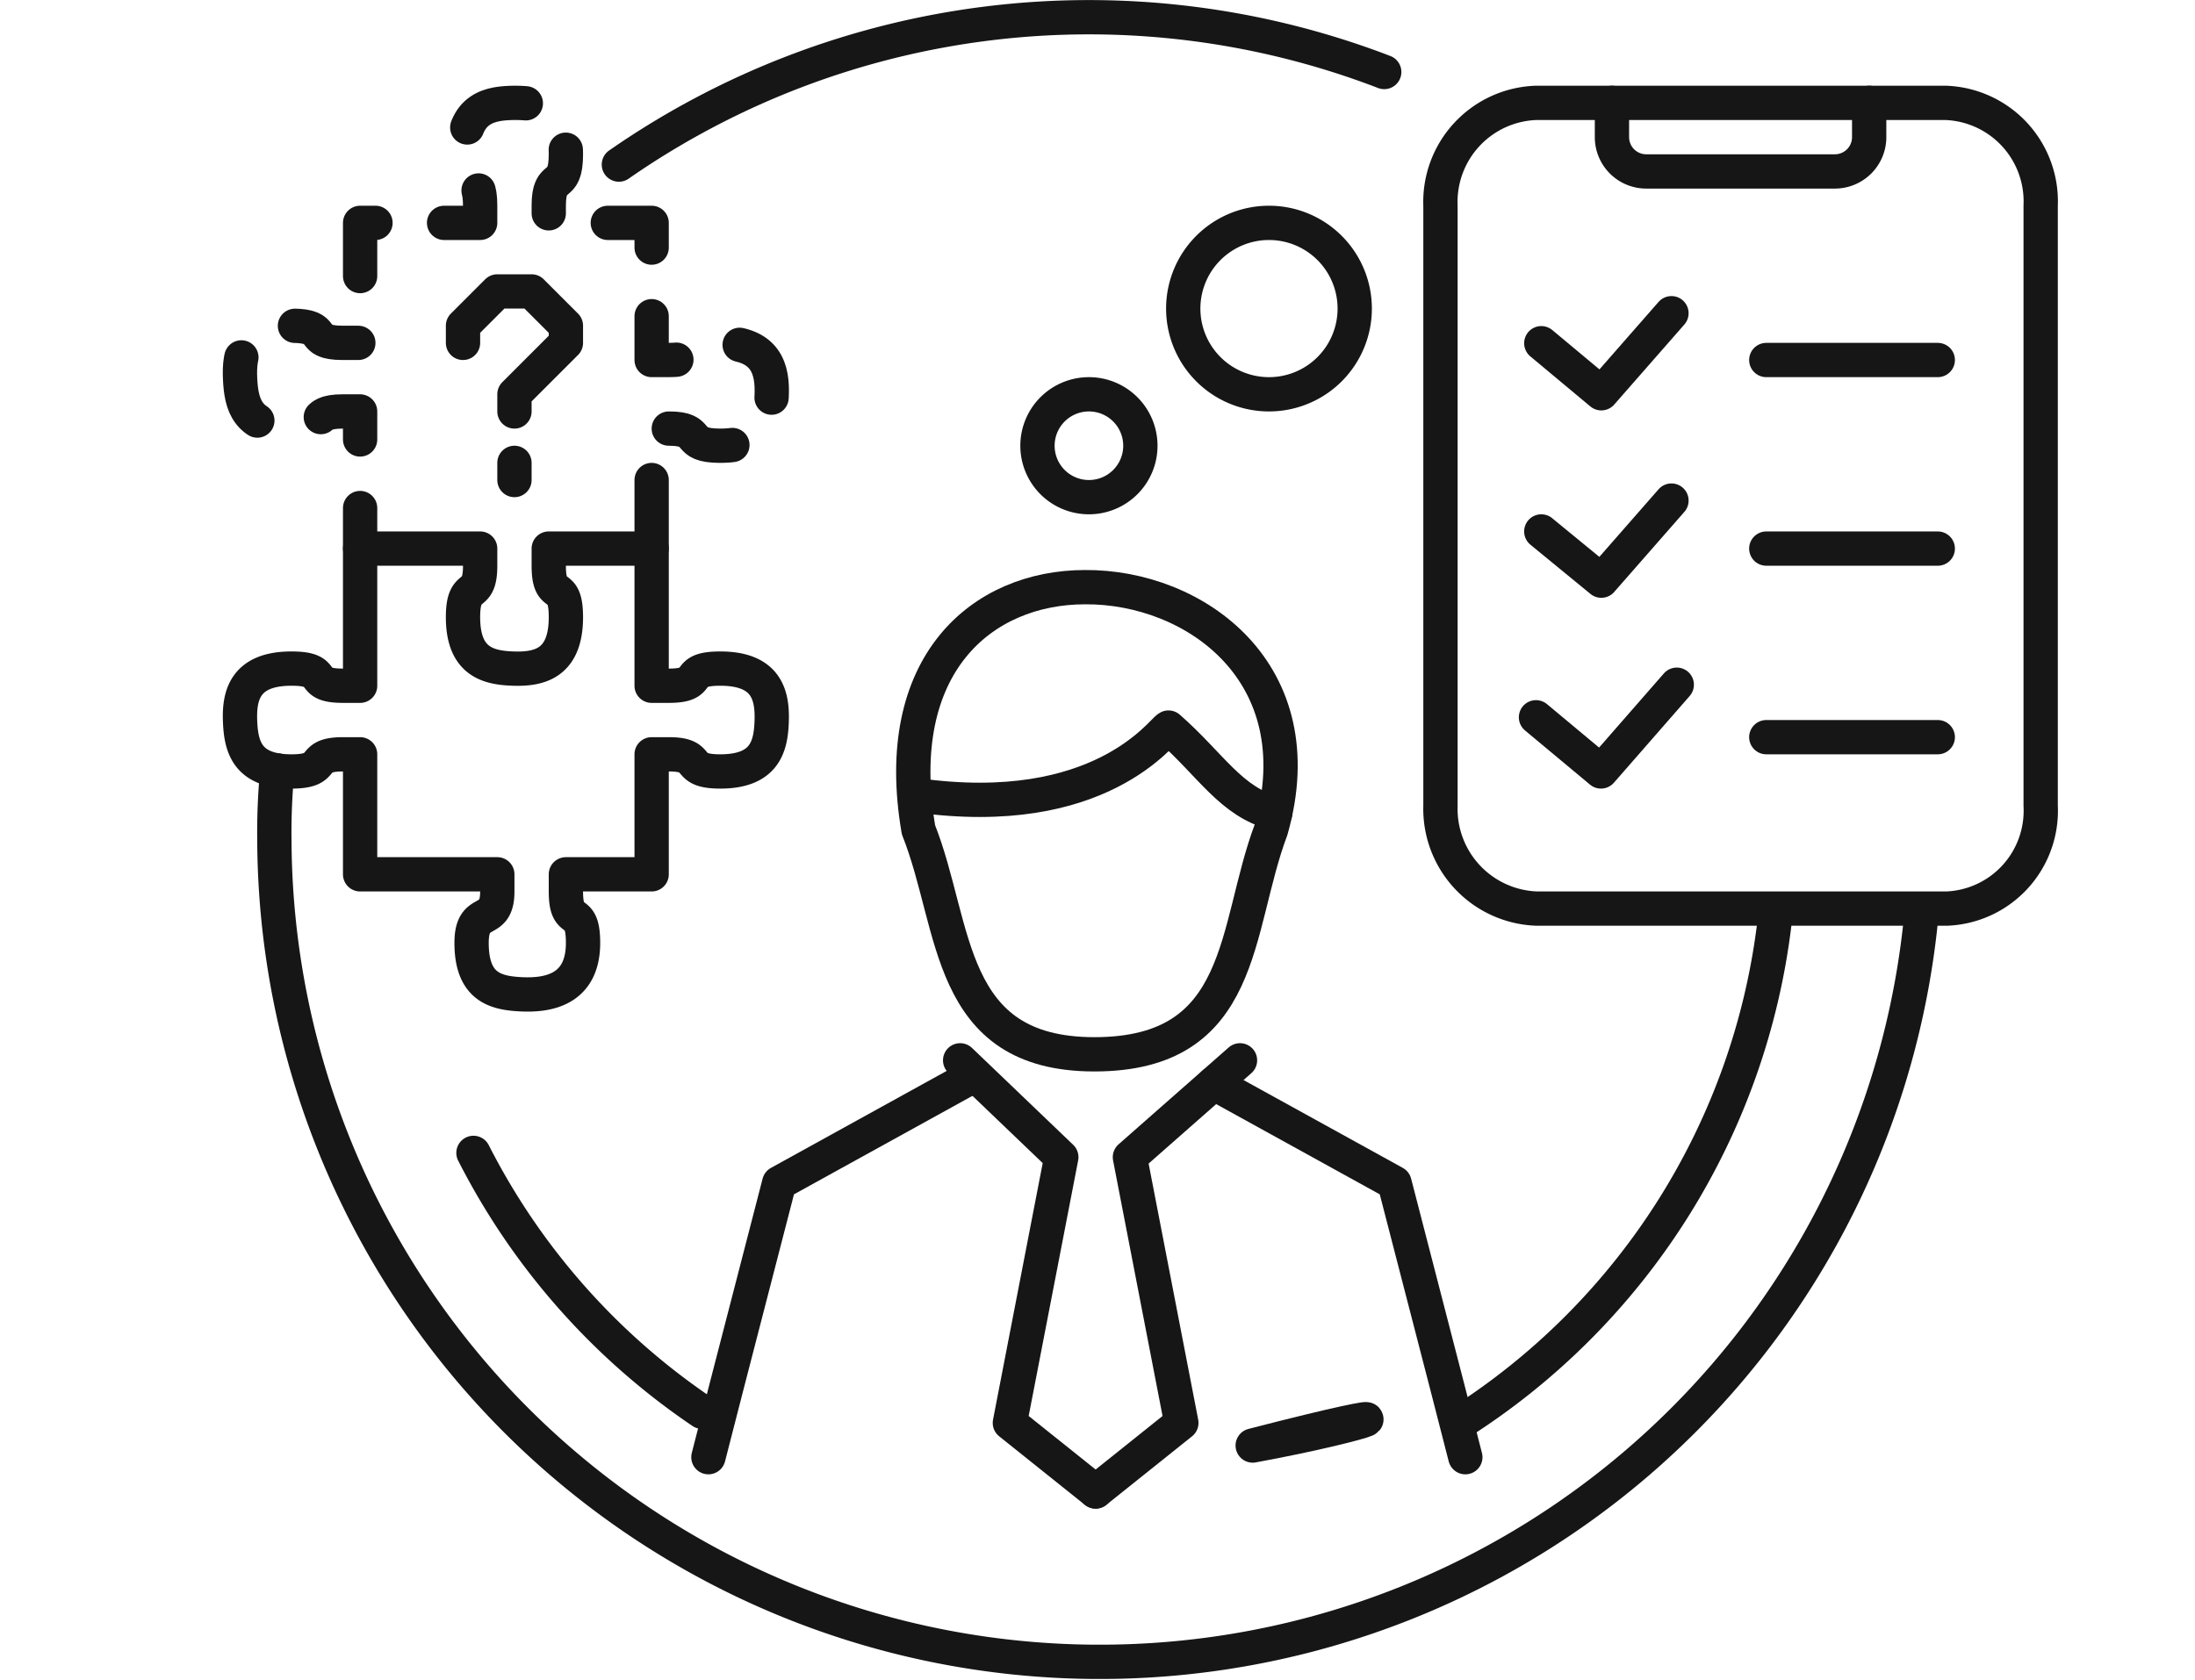 <svg id="Слой_1" data-name="Слой 1" xmlns="http://www.w3.org/2000/svg" width="128" height="98" viewBox="0 0 128 98"><title>ic_</title><rect width="128" height="98" style="fill:none"/><path d="M89.59,6h23.85A5.75,5.75,0,0,1,119,12V47a5.71,5.71,0,0,1-5.5,6H89.64A5.82,5.82,0,0,1,84,47V12a5.78,5.78,0,0,1,5.59-6Z" style="fill:none;stroke:#161616;stroke-linecap:round;stroke-linejoin:round;stroke-width:2px"/><polyline points="97.47 18.27 93.38 22.94 89.88 20.02" style="fill:none;stroke:#161616;stroke-linecap:round;stroke-linejoin:round;stroke-width:2px"/><polyline points="97.78 39.94 93.36 45 89.57 41.84" style="fill:none;stroke:#161616;stroke-linecap:round;stroke-linejoin:round;stroke-width:2px"/><line x1="113" y1="32" x2="103" y2="32" style="fill:none;stroke:#161616;stroke-linecap:round;stroke-linejoin:round;stroke-width:2px"/><line x1="113" y1="21" x2="103" y2="21" style="fill:none;stroke:#161616;stroke-linecap:round;stroke-linejoin:round;stroke-width:2px"/><line x1="113" y1="43" x2="103" y2="43" style="fill:none;stroke:#161616;stroke-linecap:round;stroke-linejoin:round;stroke-width:2px"/><path d="M73.05,84.32c7.33-1.35,10.24-2.65,0,0Z" style="fill:none;stroke:#161616;stroke-linecap:round;stroke-linejoin:round;stroke-width:2px"/><polyline points="63.89 87 58.89 83 61.89 67.5 55.99 61.85" style="fill:none;stroke:#161616;stroke-linecap:round;stroke-linejoin:round;stroke-width:2px"/><polyline points="63.89 87 68.89 83 65.89 67.5 72.31 61.85" style="fill:none;stroke:#161616;stroke-linecap:round;stroke-linejoin:round;stroke-width:2px"/><polyline points="56.31 63 45.44 69 42.36 80.91 41.31 85" style="fill:none;stroke:#161616;stroke-linecap:round;stroke-linejoin:round;stroke-width:2px"/><path d="M53.56,48.4c2.25,5.66,1.58,13.09,10.25,13.1,8.88,0,8.13-7.3,10.31-13.1,2.6-9.14-4.42-14.19-10.84-14.15-6,0-11.37,4.49-9.72,14.15Z" style="fill:none;stroke:#161616;stroke-linecap:round;stroke-linejoin:round;stroke-width:2px"/><path d="M53.48,46.39c10.69,1.49,14.26-3.76,14.66-3.95,2.48,2.17,3.64,4.35,6.22,5" style="fill:none;stroke:#161616;stroke-linecap:round;stroke-linejoin:round;stroke-width:2px"/><polyline points="70.79 63.19 81.32 69 84.4 80.91 85.45 85" style="fill:none;stroke:#161616;stroke-linecap:round;stroke-linejoin:round;stroke-width:2px"/><path d="M36.09,9.6A48,48,0,0,1,80.72,4.2" style="fill:none;stroke:#161616;stroke-linecap:round;stroke-linejoin:round;stroke-width:2px"/><path d="M112,53.8A48.13,48.13,0,0,1,16,49a37.59,37.59,0,0,1,.17-4.06" style="fill:none;stroke:#161616;stroke-linecap:round;stroke-linejoin:round;stroke-width:2px"/><path d="M40.94,82.35a40.26,40.26,0,0,1-13.33-15.1" style="fill:none;stroke:#161616;stroke-linecap:round;stroke-linejoin:round;stroke-width:2px"/><path d="M103.48,53.8A40.26,40.26,0,0,1,85,83.07" style="fill:none;stroke:#161616;stroke-linecap:round;stroke-linejoin:round;stroke-width:2px"/><path d="M109,6V8a2,2,0,0,1-2,2H96a2,2,0,0,1-2-2V6" style="fill:none;stroke:#161616;stroke-linecap:round;stroke-linejoin:round;stroke-width:2px"/><path d="M38,32V25h1c2.08,0,.78,1,3,1,2.59,0,2.94-1.45,3-2.92S44.75,20,42,20c-2.3,0-.82,1-3,1H38V13H32V12c0-2.08,1-.78,1-3C33,6.39,31.55,6,30.08,6S27,6.24,27,9c0,2.3,1,.82,1,3v1H21v7H20c-2.18,0-.7-1-3-1-2.75,0-3.07,1.56-3,3.08S14.4,25,17,25c2.22,0,.92-1,3-1h1v8" style="fill:none;stroke:#161616;stroke-linecap:round;stroke-linejoin:round;stroke-width:2px;stroke-dasharray:4,4"/><path d="M38,51H33v1c0,2.18,1,.7,1,3,0,2.75-2.06,3.07-3.58,3s-2.92-.41-2.92-3c0-2.22,1.5-.92,1.5-3V51H21V44H20c-2.08,0-.78,1-3,1-2.59,0-2.94-1.45-3-2.92S14.25,39,17,39c2.3,0,.82,1,3,1h1V32h7v1c0,2.08-1,.78-1,3,0,2.59,1.45,2.95,2.92,3S33,38.75,33,36c0-2.3-1-.82-1-3V32h6m59.47-2.8-4.09,4.67L89.88,31M27,20V19l2-2h2l2,2v1l-1,1-2,2v1m0,3v1M74,13a5,5,0,1,1-5,5,5,5,0,0,1,5-5ZM63.5,23a3,3,0,1,1-3,3,3,3,0,0,1,3-3ZM38,51V44h1c2.08,0,.78,1,3,1,2.59,0,2.95-1.45,3-2.92S44.75,39,42,39c-2.3,0-.82,1-3,1H38V32" style="fill:none;stroke:#161616;stroke-linecap:round;stroke-linejoin:round;stroke-width:2px"/></svg>
